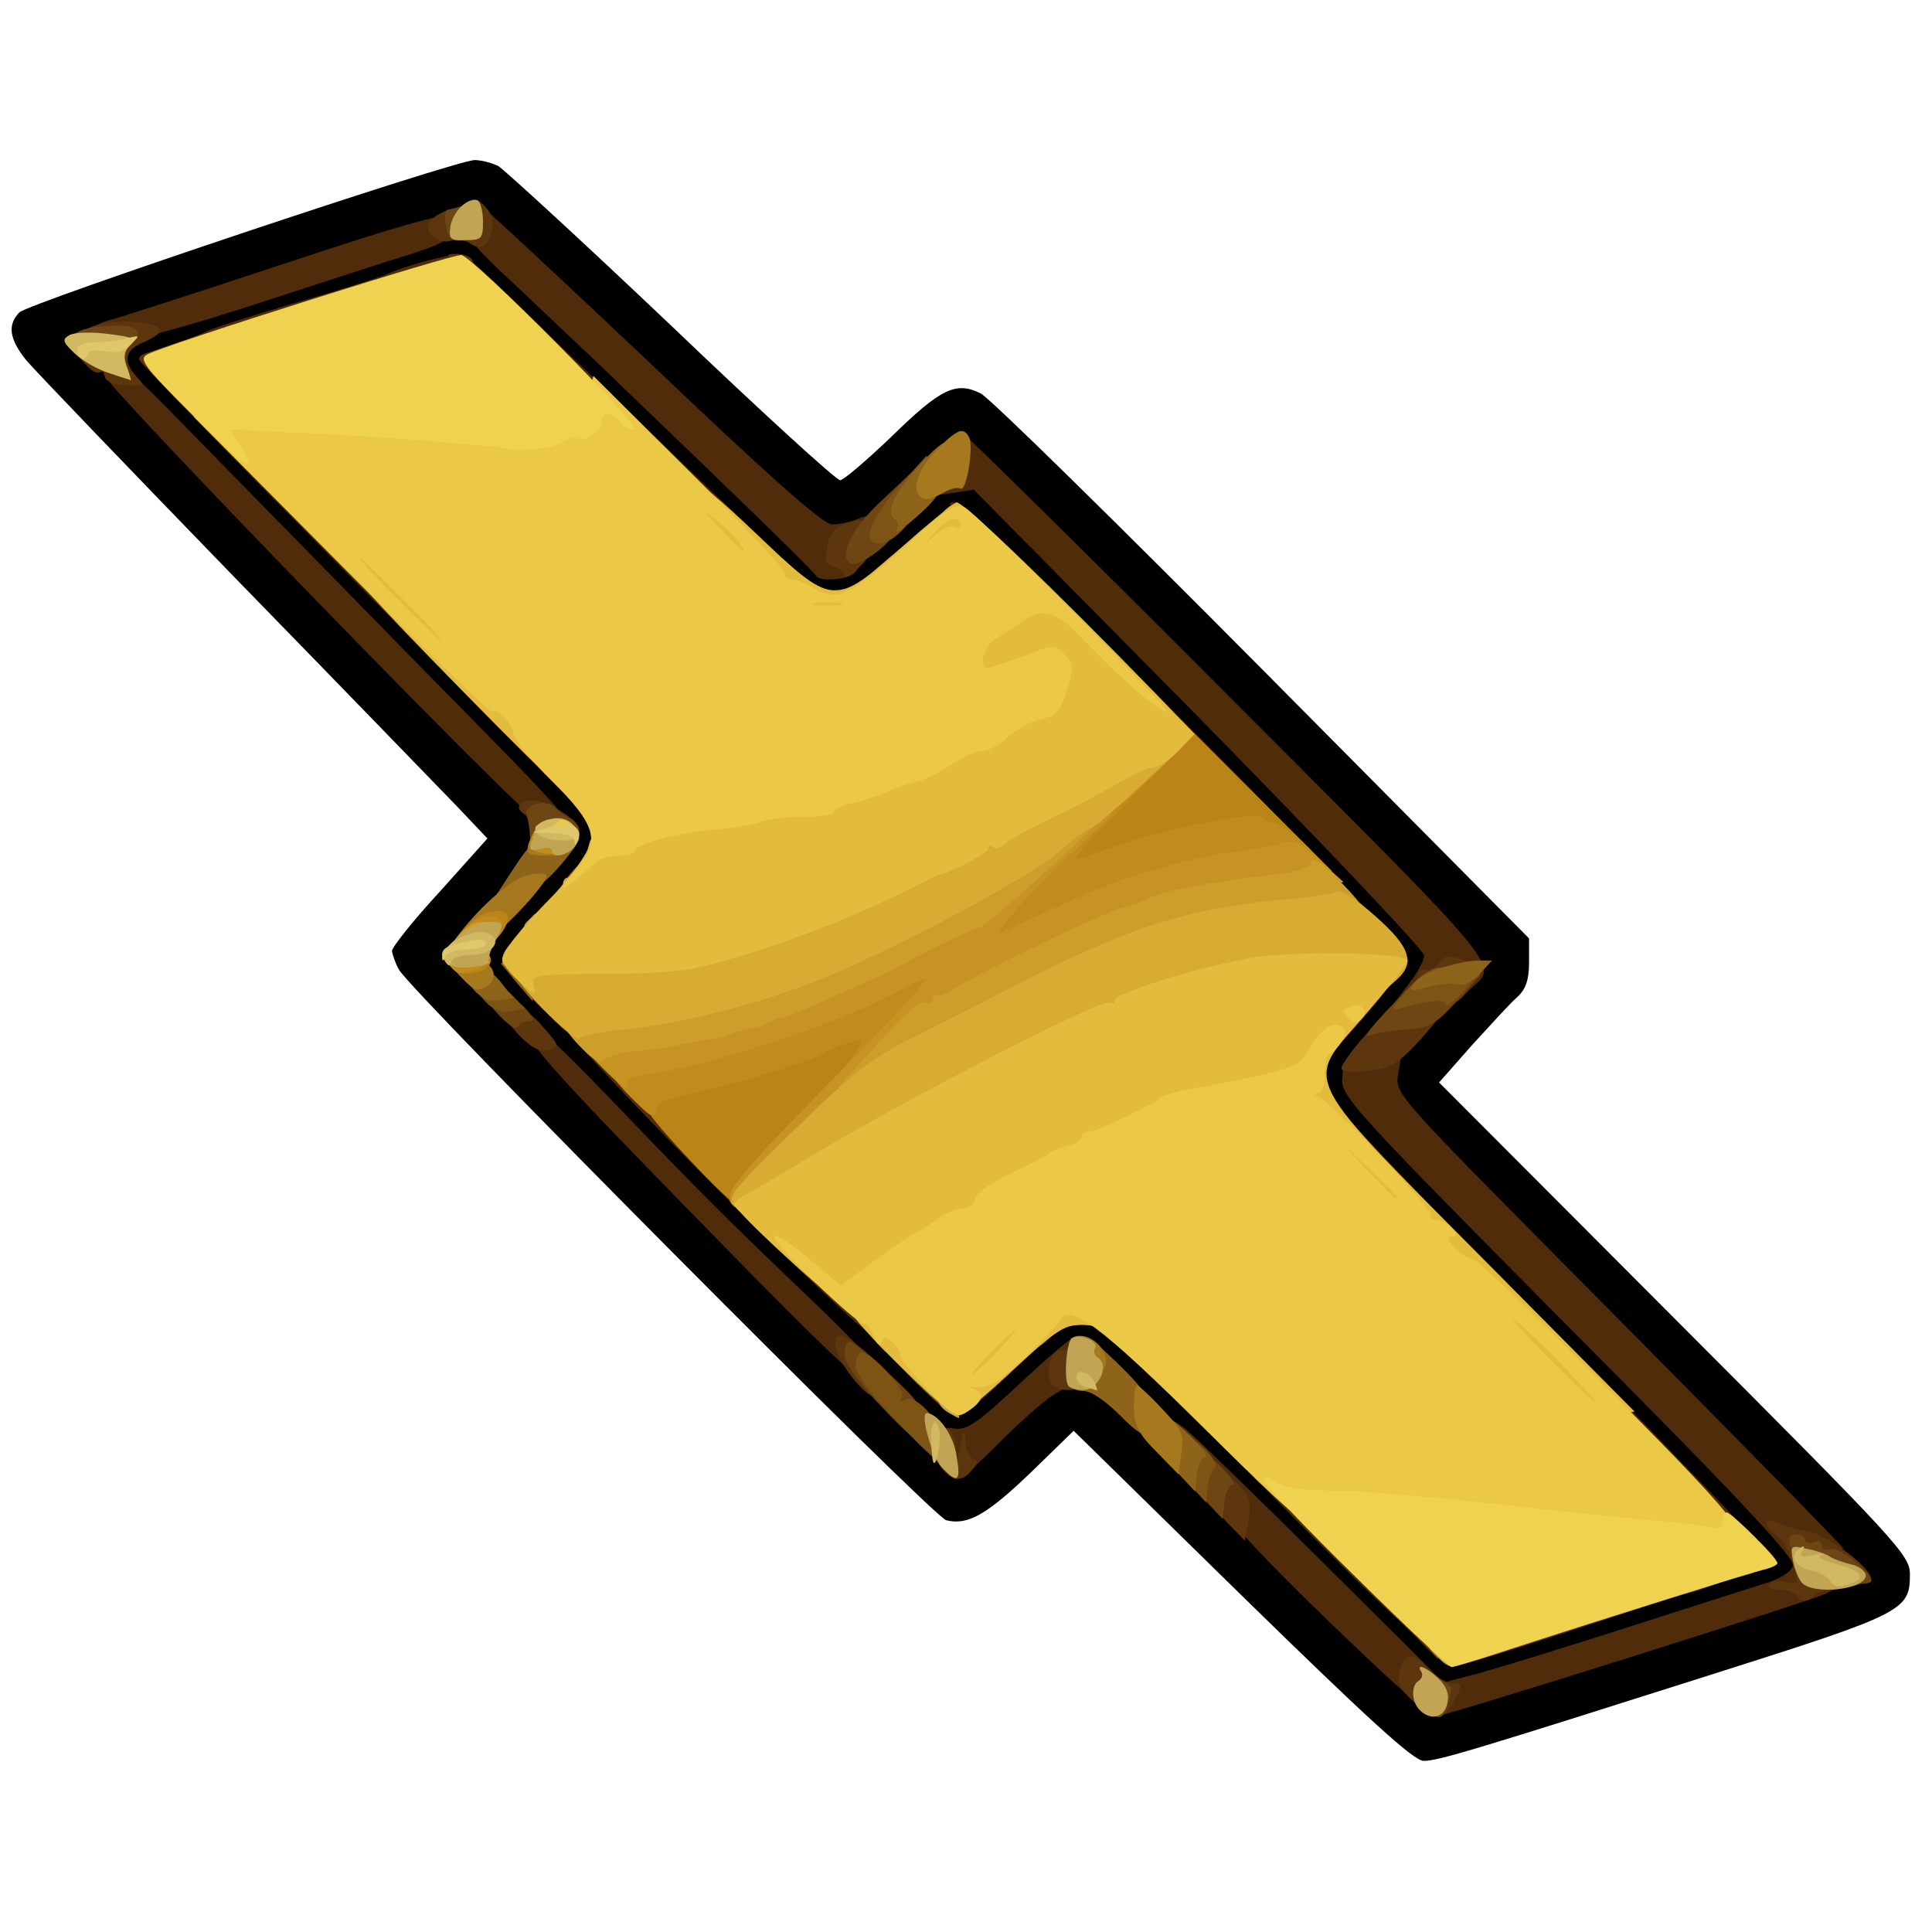 <?xml version="1.0" encoding="utf-8"?>
<!DOCTYPE svg PUBLIC "-//W3C//DTD SVG 1.0//EN" "http://www.w3.org/TR/2001/REC-SVG-20010904/DTD/svg10.dtd">
<svg version="1.0" xmlns="http://www.w3.org/2000/svg" width="50px" height="50px" viewBox="0 0 350 350" preserveAspectRatio="xMidYMid meet">
 <g fill="#000000">
  <path d="M225 289.1 l-30.5 -29.9 -7.6 7.4 c-8.1 7.8 -11.6 9.8 -15.5 8.8 -2.4 -0.6 -96.7 -95.5 -99.1 -99.7 -0.7 -1.2 -1.2 -2.8 -1.3 -3.4 0 -0.7 3.9 -5.6 8.7 -10.8 l8.6 -9.6 -5.4 -5.7 c-3 -3.1 -21.2 -21.9 -40.5 -41.7 -19.2 -19.8 -36.2 -37.5 -37.7 -39.3 -3 -3.8 -3.4 -6.3 -1.2 -8.6 1.7 -1.7 79.1 -27.6 82.5 -27.6 1.2 0 3.1 0.5 4.3 1.1 1.1 0.7 15.3 13.7 31.4 29 16.1 15.4 29.8 27.9 30.5 27.9 0.6 0 4.8 -3.6 9.3 -7.9 8.9 -8.7 11.7 -10.1 16.2 -7.8 1.6 0.8 24.6 23.4 51.1 50.1 l48.2 48.6 0 4.4 c0 3.1 -0.6 4.8 -2.1 6.2 -1.2 1 -4.8 5 -8.2 8.7 l-6 6.8 42.6 42.7 c40.5 40.6 42.7 42.9 42.7 46.4 0 6.5 -1.1 7.1 -34.5 17.7 -44.4 14.1 -50.9 16.1 -53.6 16.1 -1.8 0 -10.3 -7.8 -32.9 -29.9z m65.5 0.4 c13.2 -4.2 24.1 -7.7 24.2 -7.8 0.2 -0.3 -19.6 -20.6 -50.4 -51.9 -13.9 -14.2 -25.8 -26.9 -26.3 -28.4 -0.6 -1.4 -1 -4.7 -1 -7.3 0 -4.4 0.5 -5.3 6.6 -12.4 3.6 -4.1 6.6 -7.9 6.6 -8.2 0 -0.4 -17.2 -18 -38.2 -39.1 -33.4 -33.7 -38.4 -38.3 -39.9 -37.2 -0.9 0.7 -4.6 3.9 -8.2 7 -6.5 5.8 -6.6 5.8 -12.9 5.8 l-6.3 0 -7.6 -7.3 c-4.2 -4 -14.1 -13.6 -22.1 -21.2 -8 -7.6 -18.5 -17.8 -23.5 -22.7 -8.6 -8.5 -9.1 -8.8 -12.5 -8.2 -1.9 0.4 -4 1 -4.5 1.5 -0.6 0.4 -8 2.8 -16.5 5.3 -8.5 2.6 -16.4 5 -17.5 5.5 -1.1 0.4 -3.5 1.5 -5.3 2.2 l-3.2 1.4 20.2 20.5 c11.2 11.3 28.7 29.2 39.1 39.6 l18.7 19.1 0 5.6 c0 5.2 -0.3 6 -4.9 11.4 -2.6 3.2 -5.8 6.7 -7 7.7 -1.1 1.1 -2.1 2.3 -2.1 2.8 0 1.2 33.8 36.7 45.4 47.6 4.4 4.3 13.4 12.9 19.9 19.2 6.5 6.3 12 11.5 12.2 11.5 0.1 0 3.8 -3.3 8.1 -7.2 l7.8 -7.3 6.6 0 6.5 0 30.5 30.6 c19.1 19.1 31.1 30.3 32 30.1 0.8 -0.3 12.3 -3.9 25.5 -8.2z m41.5 -4.8 c0 -0.2 -0.9 -1.2 -2 -2.2 -1.9 -1.8 -2 -1.7 -2 0.3 0 1.5 0.6 2.2 2 2.2 1.1 0 2 -0.2 2 -0.3z m-82.2 -91.9 c-0.3 -2.1 -0.4 -2 -1.7 0.5 -1.2 2.3 -1.2 2.9 0 4.3 1.3 1.6 1.4 1.6 1.7 -0.4 0.2 -1.2 0.2 -3.2 0 -4.4z m13 -16.1 c2.2 -2.3 2.2 -2.4 0.3 -4.1 -1.8 -1.7 -1.9 -1.6 -2.3 2.3 -0.2 2.3 -0.3 4.1 -0.3 4.1 0.1 0 1.1 -1 2.3 -2.3z m-109.8 -77.2 c1.1 -1.3 0.8 -1.5 -1.5 -1.5 -2.3 0 -2.6 0.2 -1.5 1.5 0.7 0.8 1.4 1.5 1.5 1.5 0.1 0 0.8 -0.7 1.5 -1.5z m22 -15 c-1 -1.2 -1.6 -1.3 -2.6 -0.4 -2 1.6 -1.8 1.9 1.2 1.9 2.2 0 2.5 -0.2 1.4 -1.5z"/>
 </g>
 <g fill="#512c0a">
  <path d="M240.7 293.7 c-9.8 -9.4 -17.8 -17.9 -17.8 -18.7 0.1 -0.8 -2.4 -4.1 -5.4 -7.2 -3.8 -3.9 -5.5 -6.6 -5.5 -8.3 0 -2.5 0.1 -2.5 2.2 -1.1 1.3 0.9 12.4 11.7 24.8 24 l22.5 22.4 6.5 -1.7 c3.6 -1 16 -4.8 27.5 -8.5 11.6 -3.7 22.8 -7.3 25 -8 2.4 -0.8 4.1 -2 4.3 -3 0.3 -1.3 -9 -11.3 -30 -32.5 -52.1 -52.5 -52 -52.4 -51.6 -56.3 0.3 -3.2 0.4 -3.3 5.5 -3.6 l5.2 -0.3 -0.6 3.6 c-0.6 3.6 -0.6 3.6 31.3 35.8 17.6 17.7 35.9 36.3 40.7 41.2 l8.7 9 -3.5 0.3 c-3.1 0.3 -3.3 0.5 -2.2 2.3 0.6 1 2 1.9 2.9 1.9 2.5 0 2.2 2.5 -0.4 3.7 -3.6 1.6 -69.3 22.3 -70.9 22.3 -0.8 0 -9.4 -7.8 -19.2 -17.3z"/>
  <path d="M238.7 279.3 c-12.5 -12.5 -22.3 -22.9 -21.8 -23.1 0.6 -0.2 4.3 2.8 8.3 6.7 4 3.9 8 7.1 8.9 7.1 2 0 3.9 2 3.9 4 0 2.4 11.2 13 13.8 13 1.2 0 2.2 0.6 2.2 1.4 0 0.7 0.9 1.6 2.1 1.9 1.1 0.3 2.3 1.5 2.6 2.6 0.3 1.2 1.1 2.1 1.9 2.1 0.7 0 1.7 0.7 2.2 1.5 0.7 1.3 1.4 1.3 4.1 0.4 1.8 -0.6 4.8 -0.9 6.7 -0.6 2.9 0.5 3.4 0.3 3.4 -1.3 0 -2.1 4.4 -3.4 9 -2.8 4.2 0.5 13 -2.4 13 -4.3 0 -1.7 4.2 -2.9 10.3 -2.9 1.7 0 2.7 -0.5 2.7 -1.5 0 -1 1.1 -1.5 3.5 -1.5 4.6 0 4.7 2.6 0.3 3.5 -1.8 0.4 -4.4 1.2 -5.8 1.8 -1.4 0.5 -3.2 1.2 -4.1 1.3 -0.9 0.2 -10.6 3.3 -21.5 6.9 -10.9 3.6 -20.6 6.5 -21.4 6.5 -0.8 0 -11.8 -10.2 -24.3 -22.7z"/>
  <path d="M293.5 256 c-12.6 -12.6 -23.8 -23 -24.9 -23.2 -1.2 -0.2 -2.2 -1.2 -2.5 -2.3 -0.6 -3.4 -8.2 -11.5 -10.8 -11.5 -1.7 0 -2.3 -0.6 -2.3 -2.2 0 -1.3 -2.6 -4.8 -6.5 -8.9 -4.4 -4.5 -6.5 -7.5 -6.4 -9.1 l0 -2.3 0.9 2.2 c0.5 1.3 12.5 14.1 26.7 28.4 14.2 14.4 26.3 26.7 26.8 27.3 0.6 0.7 6.2 6.4 12.4 12.9 6.3 6.4 11.1 11.7 10.5 11.7 -0.5 0 -11.2 -10.3 -23.9 -23z"/>
  <path d="M170.8 266.3 c-1 -1.1 -1.4 -2.9 -1.1 -4.9 0.4 -2.6 0.8 -3 3.2 -2.6 2.3 0.3 4.2 -1 11.9 -8.2 5 -4.7 9.6 -8.6 10.2 -8.6 0.5 0 1 1.1 1 2.5 0 1.5 -0.6 2.5 -1.4 2.5 -0.9 0 -1.2 0.7 -0.9 1.9 0.4 1.4 -0.3 2.4 -2.4 3.5 -1.5 0.8 -5.9 4.6 -9.8 8.5 -3.8 3.9 -7.5 7.1 -8.1 7.1 -0.6 0 -1.8 -0.8 -2.6 -1.7z"/>
  <path d="M173 256.2 c0 -0.6 1.6 -2.2 3.5 -3.6 2.3 -1.8 3.5 -3.5 3.5 -5.2 0 -1.6 0.6 -2.4 1.8 -2.4 2.7 0 7.2 -2.3 7.2 -3.7 0 -0.7 0.8 -1.3 1.7 -1.3 1 0 -1.5 3 -6.3 7.5 -8.2 7.8 -11.4 10.2 -11.4 8.7z"/>
  <path d="M136.3 231 c-36.4 -37.1 -41.6 -42.8 -40.2 -44.3 1.1 -1.1 3.6 1.1 14.3 12.2 16.4 17.1 21.1 21.8 36.4 36.4 6.7 6.4 11.8 11.7 11.3 11.7 -0.5 0 -1.1 1 -1.3 2.3 -0.2 1.8 -3.6 -1.2 -20.5 -18.3z"/>
  <path d="M152 236.8 c-20.4 -19 -52.2 -51.8 -50.1 -51.8 0.6 0 2.9 2 5.2 4.5 2.5 2.7 5 4.5 6.3 4.5 2.6 0 10.6 7.8 10.6 10.4 0 2.7 3.8 7 6.8 7.6 2 0.4 2.8 1.2 3.2 3.5 0.4 2.4 1.1 3.1 3.3 3.3 1.8 0.2 2.7 0.9 2.7 2.1 0 1 4.3 6 9.6 11 10.6 10.3 12.6 14.4 2.4 4.9z"/>
  <path d="M252 182.6 c0 -0.2 1.4 -2 3 -4.1 1.7 -2.1 3 -4.5 3 -5.4 0 -0.9 -18.4 -20.3 -40.8 -43.1 l-40.8 -41.3 -3.7 0.6 c-3.4 0.5 -3.7 0.4 -3.7 -1.9 0 -1.4 0.6 -2.4 1.5 -2.4 0.8 0 1.7 -1.4 2.1 -3.5 0.3 -1.9 0.9 -3.5 1.3 -3.5 0.3 0 22.2 21.5 48.5 47.9 51.5 51.6 49.1 48.6 43.7 53.5 -1.8 1.7 -2.1 1.7 -2.1 0.3 0 -2 -2.9 -1.1 -4.8 1.5 -1.1 1.5 -7.2 2.7 -7.2 1.4z"/>
  <path d="M251 177.8 c0 -0.9 0.7 -2.1 1.5 -2.8 1.4 -1.2 1.3 -1.6 -1.1 -4.2 -1.5 -1.5 -3.6 -2.8 -4.6 -2.8 -2.3 0 -6.8 -4.3 -6.8 -6.5 0 -2.3 -17.1 -20.5 -19.3 -20.5 -2.4 0 -4.7 -2.3 -4.7 -4.7 0 -2.8 -37 -39.3 -39.8 -39.3 -1.5 0 -2.2 -0.6 -2.2 -1.8 0 -1 -0.5 -2.3 -1.2 -3 -1.5 -1.5 -0.3 -1.6 2.2 -0.2 1 0.5 19.3 18.5 40.7 40 24.8 25 38.9 39.8 39.1 41.3 0.2 1.4 -0.6 3.1 -1.8 4.2 -1.7 1.5 -2 1.5 -2 0.3z"/>
  <path d="M98 148.9 c0 -0.5 -0.4 -0.8 -0.9 -0.5 -1.1 0.7 -78.7 -79.2 -78.3 -80.6 0.1 -0.5 -0.2 -0.7 -0.7 -0.4 -0.5 0.3 -1.4 -0.1 -2.1 -0.9 -1.1 -1.3 -0.7 -1.5 2.2 -1.5 3 0 4.7 1.3 15.4 12.3 6.5 6.7 25.3 25.8 41.6 42.5 29.1 29.5 29.7 30.2 26.3 30.2 -1.9 0 -3.5 -0.5 -3.5 -1.1z"/>
  <path d="M86.9 128.3 c-9.6 -9.8 -27.3 -27.8 -39.4 -40 -12.1 -12.3 -22.1 -22.7 -22.3 -23.1 -0.1 -0.4 2.4 -1.6 5.5 -2.7 3.2 -1 6.3 -2.2 6.8 -2.5 0.6 -0.4 7.5 -2.6 15.5 -5 8 -2.3 15.9 -4.8 17.5 -5.5 4.2 -1.8 12.1 -3.8 13.5 -3.3 0.6 0.2 5.4 4.6 10.8 9.9 5.3 5.2 16 15.5 23.7 22.9 7.7 7.4 17.5 16.7 21.7 20.8 7.3 7.1 7.9 7.4 11.8 7 2.2 -0.2 4 0 4 0.4 0 0.5 -2.5 0.8 -5.5 0.8 -3 0 -5.5 -0.4 -5.5 -1 0 -0.5 -1.1 -1 -2.5 -1 -1.8 0 -2.5 -0.5 -2.5 -1.9 0 -2.8 -31.8 -33.1 -34.7 -33.1 -1.7 0 -2.3 -0.6 -2.3 -2.3 0 -2.9 -8 -10.7 -10.9 -10.7 -1.4 0 -2.1 -0.6 -2.1 -1.8 0 -3.3 -4.7 -6.7 -8.8 -6.3 -2 0.1 -3.8 0.7 -4 1.2 -0.2 0.5 -2.5 0.9 -5.2 0.9 -5.8 0 -10 1.4 -10 3.4 0 1.5 -2.9 2.6 -7.2 2.6 -1.6 0 -2.8 0.4 -2.8 0.8 0 1 -9.8 4.2 -12.8 4.2 -1.2 0 -2.2 0.5 -2.2 1 0 0.6 -1.4 1 -3.1 1 -2.6 0 -3 0.3 -2.7 2.3 0.2 1.6 1.1 2.3 3.1 2.5 2 0.3 2.7 0.9 2.7 2.6 0 2.6 5.8 8.6 8.3 8.6 1.1 0 1.7 0.8 1.7 2.3 0 2.7 38.3 41.3 41.5 41.9 1.1 0.2 2.4 1.3 3 2.6 0.5 1.2 1.5 2.2 2.2 2.2 0.7 0 1.3 1.1 1.3 2.5 0 2 0.5 2.5 2.5 2.5 1.9 0 2.5 0.5 2.5 2.3 0.1 2.5 2.2 5.7 3.9 5.7 0.6 0 1.1 0.7 1.1 1.5 0 0.8 -0.2 1.5 -0.4 1.5 -0.2 0 -8.2 -8 -17.7 -17.7z"/>
  <path d="M147.8 104.3 c-0.3 -0.7 -9.6 -9.8 -39.8 -38.8 -6.4 -6 -14.3 -13.6 -17.8 -16.8 -5.7 -5.4 -7.7 -8.7 -5.2 -8.7 0.6 0 1 -0.7 1 -1.5 0 -0.8 0.3 -1.5 0.8 -1.5 0.4 0.1 14.4 13.1 31.2 29 21.1 20.1 31.1 29 32.7 29 1.2 0 3.3 -0.4 4.7 -1 2.4 -0.9 2.6 -0.7 2.6 1.5 0 1.8 -0.5 2.5 -1.9 2.5 -1.1 0 -2.3 0.5 -2.6 1 -0.3 0.6 0.1 1 0.9 1 1.9 0 2.1 2.1 0.4 3.8 -1.3 1.3 -6.4 1.6 -7 0.5z"/>
  <path d="M16 60.5 c0 -0.8 1.6 -1.9 3.8 -2.5 2 -0.5 16.5 -5.2 32.2 -10.4 20.2 -6.7 28.7 -9.1 29.2 -8.3 2 3.1 0.7 4.3 -6.4 6.6 -4 1.2 -16.8 5.4 -28.5 9.2 -21.6 7 -30.3 8.6 -30.3 5.4z"/>
 </g>
 <g fill="#5d360e">
  <path d="M256 308.2 c-2.5 -2.4 -3 -3.4 -2.4 -5.5 0.8 -3.4 2.4 -3.4 5.4 -0.2 1.3 1.4 3.2 2.5 4.2 2.5 1.7 0 1.8 0.2 0.3 3 -1.9 3.7 -3.5 3.8 -7.5 0.2z"/>
  <path d="M257.5 297.6 l-2.9 -3.1 2.8 -0.3 c3.5 -0.4 3.8 -0.1 3.4 3.5 l-0.3 2.9 -3 -3z"/>
  <path d="M325.5 289 c-0.3 -0.5 -1.7 -1 -3.1 -1 -1.4 0 -2.2 -0.4 -1.9 -1 0.3 -0.6 1.7 -0.7 3 -0.4 2.3 0.6 2.4 0.5 1.3 -3.2 -0.5 -2.1 -1.9 -4.5 -2.9 -5.2 -2.4 -1.7 -2.5 -3.6 -0.1 -2.4 0.9 0.5 3.5 1.3 5.7 1.6 3.6 0.7 11.5 6.6 11.5 8.7 0 0.5 -4.2 1.6 -9.2 2.3 -0.3 0.1 -1 0.4 -1.4 0.9 -1 1 -2.2 0.9 -2.9 -0.3z"/>
  <path d="M317.4 284.1 c0.4 -0.6 1.5 -1.1 2.4 -1.1 1.3 0 1.2 -0.3 -0.6 -1.6 -1.2 -0.8 -2.2 -2 -2.2 -2.7 0 -0.6 1.2 0.1 2.7 1.5 2.9 3 2.9 3.2 -0.6 4.3 -1.6 0.5 -2.1 0.4 -1.7 -0.4z"/>
  <path d="M222.3 275.8 c-2.3 -2.4 -3.3 -4.3 -3.3 -6.6 0 -4 1.7 -4.1 5.2 -0.4 2.2 2.3 2.5 3.3 2 6.5 l-0.7 3.8 -3.2 -3.3z"/>
  <path d="M227.5 268 c-1 -1.1 -1.3 -2 -0.8 -2 1.3 0 3.8 2.9 3.1 3.5 -0.3 0.3 -1.3 -0.4 -2.3 -1.5z"/>
  <path d="M170.1 265.2 c-2 -2.3 -2.2 -2.7 -0.7 -3 0.9 -0.2 1.6 -1 1.6 -1.8 0 -3 2 -1.2 2.1 1.9 l0.2 3.2 0.7 -3.5 c0.6 -3 0.8 -3.1 0.9 -0.8 0 1.4 0.7 2.8 1.4 3.1 0.9 0.3 0.9 0.7 -0.2 2 -1.9 2.3 -3.2 2.1 -6 -1.1z"/>
  <path d="M213 260.9 c0 -2.9 0.2 -3 1.7 -1.8 5.2 4.1 5.4 4.9 1.3 4.9 -2.7 0 -3 -0.3 -3 -3.1z"/>
  <path d="M218 258.5 c-1 -1.2 -1 -1.5 0.4 -1.5 0.9 0 1.6 0.7 1.6 1.5 0 0.8 -0.2 1.5 -0.4 1.5 -0.2 0 -0.9 -0.7 -1.6 -1.5z"/>
  <path d="M154.2 249.3 c-2.9 -3.8 -3.8 -7.3 -1.8 -7.3 1.6 0 9.3 6.9 7.9 7 -0.7 0 -1.3 0.9 -1.3 2 0 3 -1.5 2.4 -4.8 -1.7z"/>
  <path d="M190.3 250.4 c-0.9 -2.5 0.2 -5.9 1.9 -5.8 1 0.1 1.6 -0.3 1.5 -0.8 -0.1 -0.6 0.4 -1.3 1.1 -1.5 0.8 -0.3 1.2 0.9 1.2 4.5 0 4.7 -0.2 5 -2.6 5 -1.4 0 -2.8 -0.6 -3.1 -1.4z"/>
  <path d="M159 243.5 c-1 -1.2 -1 -1.5 0.4 -1.5 0.9 0 1.6 0.7 1.6 1.5 0 0.8 -0.2 1.5 -0.4 1.5 -0.2 0 -0.9 -0.7 -1.6 -1.5z"/>
  <path d="M187.2 242.8 c0.3 -0.7 1.3 -1.5 2.4 -1.7 1.6 -0.3 1.7 -0.1 0.5 1.3 -1.6 1.9 -3.4 2.1 -2.9 0.4z"/>
  <path d="M243 193.5 c0 -0.5 1.8 -3.1 4.1 -5.7 3.8 -4.5 4.3 -4.8 9 -4.8 2.7 0 4.9 0.3 4.9 0.6 0 0.4 -1.9 2.8 -4.2 5.3 -3.7 3.9 -5 4.7 -9 5.1 -3 0.4 -4.8 0.2 -4.8 -0.5z"/>
  <path d="M240 191 c0.1 -2 3 -5.4 5.5 -6.4 1.6 -0.6 1.4 0 -1 2.6 -1.6 1.8 -3.3 3.7 -3.7 4.3 -0.5 0.5 -0.8 0.3 -0.8 -0.5z"/>
  <path d="M94.1 187.6 c-1.7 -1.8 -3.1 -3.7 -3.1 -4.4 0 -2.4 3.9 -1.1 6.9 2.3 3.7 4.2 3.6 4.1 1.2 4.8 -1.3 0.3 -3 -0.6 -5 -2.7z"/>
  <path d="M100.5 185 c-2.2 -2.3 -2.5 -3 -1.2 -3 1.6 0 5.4 4.6 4.5 5.5 -0.2 0.3 -1.7 -0.9 -3.3 -2.5z"/>
  <path d="M263 180.1 c0 -1.7 -0.5 -1.9 -3.4 -1.4 -3.2 0.5 -3.4 0.3 -2.9 -1.6 0.3 -1.1 1 -1.8 1.6 -1.4 0.5 0.3 1.6 -0.2 2.3 -1.1 1.1 -1.6 1.7 -1.6 4.8 -0.6 l3.6 1.2 -2 2.9 c-2.8 3.8 -4 4.4 -4 2z"/>
  <path d="M96 150.2 c0 -1.1 -0.4 -2.4 -1 -2.7 -1.9 -1.2 -1 -2.5 1.8 -2.5 2.8 0.1 9.1 4.4 8 5.5 -0.4 0.4 -2.5 0.9 -4.7 1.2 -3.7 0.5 -4.1 0.3 -4.1 -1.5z"/>
  <path d="M152 107.3 c1.4 -0.3 3.3 -1.2 4.4 -2.1 1.7 -1.6 1.8 -1.6 1.5 0.3 -0.3 1.6 -1.3 2 -4.4 2.2 -2.3 0 -2.9 -0.1 -1.5 -0.4z"/>
  <path d="M153 104.3 c0 -0.6 -0.9 -1.3 -1.9 -1.6 -1.6 -0.4 -1.8 -1 -1.2 -3.8 0.5 -2.5 1.3 -3.4 3.6 -4.1 3.4 -0.9 3.1 -1.1 3.8 2.8 0.5 2.5 0.1 3.6 -1.9 5.4 -1.3 1.3 -2.4 1.9 -2.4 1.3z"/>
  <path d="M19 68.2 c0 -0.7 -0.4 -1.1 -0.9 -0.8 -0.4 0.3 -1.6 -0.3 -2.6 -1.4 -1.8 -1.9 -1.7 -2 0.8 -2 1.5 0 2.7 -0.4 2.7 -1 0 -0.5 -0.9 -1 -2 -1 -2.1 0 -2.7 -1.5 -1 -2.5 3 -1.9 13 -1.5 13 0.4 0 0.5 -1.3 1.4 -3 2.1 -3.4 1.4 -3.8 3.4 -1.3 6.2 1.6 1.7 1.5 1.8 -2 1.6 -2.2 -0.2 -3.7 -0.8 -3.7 -1.6z"/>
  <path d="M26.7 66.7 c-2.2 -2.2 -2.2 -2.1 2.1 -3.5 3.1 -1 4.7 0 1.8 1.1 -0.8 0.3 -1.6 1.4 -1.8 2.4 -0.3 1.8 -0.4 1.8 -2.1 0z"/>
  <path d="M82 47 c-1.2 -0.8 -1.1 -1 0.7 -1 1.2 0 2.5 0.5 2.8 1 0.8 1.3 -1.5 1.3 -3.5 0z"/>
  <path d="M85 44 c-0.8 -0.5 -2.3 -0.7 -3.3 -0.4 -2.2 0.7 -4.8 -1.3 -4.1 -3.1 0.3 -0.7 1.8 -1.8 3.4 -2.4 2.6 -0.8 2.9 -0.7 3.3 1.2 0.3 1.8 0.5 1.7 0.6 -0.5 0.1 -3.2 1.2 -3.5 3.3 -1 0.9 1 1.3 2.6 0.9 4.1 -0.8 2.8 -2 3.5 -4.1 2.1z"/>
 </g>
 <g fill="#6d4614">
  <path d="M259 306.9 c0 -3.8 0.1 -4 1.8 -2.8 0.9 0.7 1.8 1.4 2 1.5 0.2 0.1 0 1.3 -0.4 2.8 -1 4.3 -3.4 3.2 -3.4 -1.5z"/>
  <path d="M334.5 286.5 c-7.9 -2.3 -9.5 -2.9 -9.5 -3.4 0 -0.3 -0.3 -1.6 -0.6 -2.8 -0.5 -1.7 -0.2 -2.3 1 -2.3 0.9 0 1.6 0.4 1.6 1 0 0.5 0.7 0.7 1.5 0.4 0.8 -0.4 1.5 -0.1 1.5 0.6 0 0.7 0.7 1 1.6 0.6 1.4 -0.5 7.4 4.2 7.4 5.8 0 0.6 -2.7 0.7 -4.5 0.1z"/>
  <path d="M218.8 272.3 c-1.9 -1.9 -2.8 -4 -2.8 -6.1 0 -4.1 1.7 -4.1 5.5 -0.2 1.6 1.7 2.4 3 1.8 3 -0.7 0 -1.3 1.4 -1.5 3.1 l-0.3 3.1 -2.7 -2.9z"/>
  <path d="M224.5 265 c-1 -1.1 -1.3 -2 -0.8 -2 1.3 0 3.8 2.9 3.1 3.5 -0.3 0.3 -1.3 -0.4 -2.3 -1.5z"/>
  <path d="M158.7 253.8 c-3.5 -3.8 -5.7 -7.1 -5.7 -8.5 0 -1.3 0.4 -2.3 0.9 -2.3 0.4 0 3.6 2.6 7.1 5.8 5.5 5.1 6.1 6 5.5 8.5 -0.4 1.5 -1 2.7 -1.4 2.7 -0.4 0 -3.2 -2.8 -6.4 -6.2z"/>
  <path d="M165.1 249.6 c-1.4 -1.5 -1.9 -2.6 -1.2 -2.6 1.7 0 4.3 2.8 3.9 4.1 -0.2 0.5 -1.4 -0.1 -2.7 -1.5z"/>
  <path d="M250 184.4 c4.9 -5.3 6.2 -6.3 8.6 -6.4 1.1 0 2.5 -0.5 3.1 -1.1 0.6 -0.6 2.3 -0.9 3.8 -0.7 l2.8 0.3 -4.4 4.9 c-3.9 4.2 -4.9 4.8 -8.9 5.1 -2.5 0.1 -5.4 0.6 -6.5 1 -1.4 0.6 -1 -0.3 1.5 -3.1z"/>
  <path d="M90.7 184.2 c-1.5 -1.5 -2.7 -3.1 -2.7 -3.5 0 -1.7 4.9 -0.5 7 1.8 1.8 2 2 2.5 0.8 2.5 -0.9 0 -1.8 0.5 -2 1 -0.2 0.6 -1.6 -0.2 -3.1 -1.8z"/>
  <path d="M244 185.6 c0 -0.8 1.4 -2.6 3 -3.9 1.7 -1.4 3 -3 3 -3.6 0 -0.6 0.7 -1.1 1.6 -1.1 1.1 0 0.3 1.5 -2.6 5 -4.5 5.4 -5 5.7 -5 3.6z"/>
  <path d="M97.5 182 c-1.7 -1.8 -1.7 -2 -0.1 -2 0.9 0 1.9 0.7 2.3 1.5 0.9 2.5 -0.2 2.7 -2.2 0.5z"/>
  <path d="M96 151.6 c0 -1.3 -0.3 -3.1 -0.6 -3.9 -0.7 -1.9 3.7 -3.1 5.1 -1.4 0.6 0.7 1.8 1.6 2.8 2 0.9 0.3 1.7 1.6 1.7 2.8 0 1.7 -0.5 2 -2.5 1.7 -1.4 -0.3 -2.5 -0.1 -2.5 0.3 0 0.5 -0.9 0.9 -2 0.9 -1.4 0 -2 -0.7 -2 -2.4z"/>
  <path d="M107 150.8 c0 -1.2 -1.4 -3.7 -3.2 -5.5 -1.8 -1.8 -2.6 -3.3 -2 -3.3 0.7 0 1.5 0.6 1.8 1.4 0.3 0.8 1.4 1.6 2.5 1.9 1.4 0.4 1.9 1.4 1.9 4.1 0 2 -0.2 3.6 -0.5 3.6 -0.3 0 -0.5 -1 -0.5 -2.2z"/>
  <path d="M158.4 103.4 c1.5 -1.4 3.1 -2.3 3.4 -2 0.9 0.9 -3 4.6 -4.7 4.6 -1.1 -0.1 -0.8 -0.8 1.3 -2.6z"/>
  <path d="M154.1 102.1 c-2.3 -1.4 0.2 -6.4 5.7 -11.5 l5.2 -4.9 0 3.5 c0 2 -0.7 4.1 -1.5 4.8 -0.8 0.7 -1.5 1.8 -1.6 2.4 -0.1 1.9 -6.4 6.5 -7.8 5.7z"/>
  <path d="M15.3 63.3 c-1.3 -0.2 -2.3 -1 -2.3 -1.8 0 -1.5 3.1 -2.5 8.3 -2.5 3.9 0 4.7 1.2 2.3 3.6 -1.4 1.4 -3.8 1.6 -8.3 0.7z"/>
  <path d="M80.8 40.8 c-0.3 -1.5 -0.1 -2.8 0.3 -2.8 0.4 0 1.4 -0.3 2.3 -0.6 1.3 -0.5 1.6 0.1 1.6 2.8 0 2.7 -0.4 3.4 -1.9 3.4 -1.4 0 -2.1 -0.9 -2.3 -2.8z"/>
 </g>
 <g fill="#7e5414">
  <path d="M216.3 269.8 c-2.3 -2.4 -3.2 -8.2 -1.4 -9.2 0.5 -0.3 2.1 0.6 3.5 2.1 1.5 1.4 2.2 2.9 1.7 3.2 -0.5 0.3 -1.1 1.9 -1.3 3.4 l-0.3 2.9 -2.2 -2.4z"/>
  <path d="M162.3 257.3 c-4.8 -5 -7.3 -8.4 -7.3 -10 0 -1.2 0.5 -2.3 1 -2.3 2 0 8.2 6.8 7.4 8.1 -0.4 0.8 -0.3 0.9 0.5 0.5 2 -1.3 7.1 4.5 7.1 8.1 0 1.8 -0.3 3.3 -0.7 3.2 -0.5 0 -4.1 -3.4 -8 -7.6z"/>
  <path d="M221 261.5 c-1.6 -1.7 -1.9 -2.5 -0.9 -2.5 1.4 0 4.4 3.8 3.6 4.6 -0.2 0.2 -1.4 -0.7 -2.7 -2.1z"/>
  <path d="M164.5 249 c-3.8 -3.8 -6.3 -7 -5.6 -7 0.7 0 3.1 1.8 5.2 4 2.5 2.6 4.8 4 6.4 4 2.1 0 2.5 0.5 2.5 3 0 1.7 -0.3 3 -0.8 3 -0.4 0 -3.9 -3.1 -7.7 -7z"/>
  <path d="M97 181.5 l-3.4 -3.5 3.7 0 c3.6 0 3.7 0.1 3.7 3.5 0 1.9 -0.1 3.5 -0.3 3.5 -0.2 0 -1.8 -1.6 -3.7 -3.5z"/>
  <path d="M88 181.5 c-2.6 -2.8 -2.5 -3.5 0.3 -3.5 1.3 0 3.4 1.1 4.6 2.4 l2.2 2.3 -2.5 0.5 c-1.7 0.4 -3.2 -0.2 -4.6 -1.7z"/>
  <path d="M254.5 179.7 c1.7 -1.9 3.9 -3.7 5 -4.1 2.6 -0.8 8.5 -0.8 8.5 0 0 0.4 -1.3 2.2 -3 4.1 -1.6 1.8 -3 2.9 -3 2.3 0 -1.1 -3.1 -0.8 -8.5 0.7 -1.6 0.5 -1.4 0 1 -3z"/>
  <path d="M249.2 179.8 c0.2 -0.6 1.5 -1.8 2.9 -2.7 l2.4 -1.5 -2.4 2.7 c-2.6 2.9 -3.5 3.4 -2.9 1.5z"/>
  <path d="M156 105.7 c0 -0.2 2.3 -2.3 5 -4.6 2.8 -2.3 5 -3.8 5 -3.2 0 0.5 -0.7 1.6 -1.5 2.5 -0.8 0.8 -1.5 2.4 -1.5 3.5 0 1.7 -0.6 2.1 -3.5 2.1 -1.9 0 -3.5 -0.2 -3.5 -0.3z"/>
  <path d="M158.4 98.3 c-2.1 -0.7 -0.2 -4.9 4.6 -10.4 l4.9 -5.4 0.1 3.3 c0 5.9 -6 13.8 -9.6 12.5z"/>
 </g>
 <g fill="#8d641a">
  <path d="M213.8 267.3 c-2 -2.1 -2.8 -3.9 -2.8 -6.6 0 -2 0.4 -3.7 0.8 -3.7 0.4 0 2.3 1.6 4.2 3.5 1.9 1.9 2.9 3.5 2.3 3.5 -0.7 0 -1.3 1.4 -1.5 3.1 l-0.3 3.1 -2.7 -2.9z"/>
  <path d="M219 259.5 c-1.3 -1.4 -1.9 -2.5 -1.3 -2.5 1.2 0 4.8 3.8 4.1 4.5 -0.2 0.3 -1.5 -0.6 -2.8 -2z"/>
  <path d="M203 256.5 c-2.7 -2.7 -5.3 -4.5 -6.7 -4.5 -1.6 0 -2.3 -0.6 -2.3 -2 0 -1.1 0.4 -2 1 -2 0.5 0 1.2 -1.1 1.6 -2.5 0.3 -1.4 0.9 -2.5 1.3 -2.5 0.4 0 3 2.4 5.9 5.3 3.5 3.5 5.2 6.1 5.2 7.7 0 5.1 -1.4 5.2 -6 0.5z"/>
  <path d="M205.5 246 c-1.6 -1.7 -2.4 -3 -1.9 -3 1.3 0 5.9 4.8 5.2 5.5 -0.2 0.3 -1.7 -0.9 -3.3 -2.5z"/>
  <path d="M85.9 179.4 c-1.1 -1.2 -1.8 -2.7 -1.4 -3.3 1.1 -1.9 3.9 -1.1 6.2 1.8 l2.3 2.9 -2.5 0.4 c-1.7 0.4 -3.1 -0.2 -4.6 -1.8z"/>
  <path d="M93.6 178 l-2.9 -3.5 2.7 -0.3 c3.5 -0.4 3.8 -0.1 3.4 3.9 l-0.3 3.3 -2.9 -3.4z"/>
  <path d="M256.2 178.1 c1.1 -1.8 8 -4.1 12 -4.1 l2.1 0 -2.2 2.4 c-1.3 1.4 -3 2.2 -4 1.9 -1 -0.3 -3.5 0 -5.4 0.5 -3.3 0.9 -3.5 0.9 -2.5 -0.7z"/>
  <path d="M252 177.4 c0 -0.5 0.7 -1.8 1.5 -2.8 1.2 -1.6 1.5 -1.7 1.5 -0.4 0 0.8 -0.7 2.1 -1.5 2.8 -0.8 0.7 -1.5 0.9 -1.5 0.4z"/>
  <path d="M93.2 157.1 c3.1 -4.7 3.6 -5 7.7 -5 4 -0.1 4.2 0 3 1.7 -4.5 5.9 -7.4 8.2 -10.6 8.2 l-3.3 0 3.2 -4.9z"/>
  <path d="M101.9 160.2 c0.5 -0.9 1.9 -2.6 3 -3.6 2.1 -1.9 2.1 -1.9 2.1 1.7 0 3.4 -0.2 3.7 -3 3.7 -2.6 0 -2.9 -0.3 -2.1 -1.8z"/>
  <path d="M166.4 96.5 c2.2 -1.9 4.2 -3.3 4.4 -3 0.9 0.9 -5.1 6.5 -6.7 6.5 -1 -0.1 -0.2 -1.4 2.3 -3.5z"/>
  <desc>cursor-land.com</desc><path d="M162.4 96.1 c0.5 -0.8 0.4 -1.6 -0.3 -2 -0.8 -0.5 -0.9 -1.5 -0.3 -3.2 1.3 -3.2 8.8 -11.6 9.7 -10.7 0.4 0.4 0.4 2.6 0 5 -0.6 3.4 -1.7 5.1 -5.3 8.3 -2.5 2.2 -4.2 3.4 -3.8 2.6z"/>
 </g>
 <g fill="#a6791e">
  <path d="M209.5 263 c-3.3 -3.3 -4 -4.8 -4.1 -8 0 -2.2 0.2 -4 0.6 -4 0.3 0 2.4 1.9 4.6 4.3 3.6 3.8 3.9 4.6 3.4 8 l-0.5 3.8 -4 -4.1z"/>
  <path d="M212.5 253 c-2.7 -2.8 -4.5 -5 -3.9 -5 1.3 0 9.9 8.8 9.3 9.5 -0.3 0.2 -2.7 -1.8 -5.4 -4.5z"/>
  <path d="M194.6 246.8 c-0.9 -3.7 -0.7 -4.8 1.1 -4.8 2.5 0 5.1 2.9 4.6 5.1 -0.8 2.8 -4.9 2.5 -5.7 -0.3z"/>
  <path d="M201.6 242.1 c-1 -1.1 -3.2 -2.2 -5 -2.4 l-3.1 -0.4 3.3 -0.1 c3.1 -0.2 8.3 3 7 4.3 -0.2 0.3 -1.3 -0.4 -2.2 -1.4z"/>
  <path d="M83.6 177.1 c-3.5 -3.6 -3.3 -4.3 1 -3.9 4.4 0.4 6.4 3.7 3.4 5.6 -1.4 0.9 -2.2 0.6 -4.4 -1.7z"/>
  <path d="M83.1 169.3 c4.4 -5.7 9.8 -10.2 12.7 -10.8 1.7 -0.4 3.2 -0.3 3.2 0.2 0 1.6 -9.2 11.3 -10.1 10.7 -0.5 -0.3 -0.9 0 -0.9 0.5 0 0.6 -1.4 1.1 -3.1 1.1 -2.9 0 -3 -0.2 -1.8 -1.7z"/>
  <path d="M97 165.5 c4.6 -4.7 5 -5 5 -3.7 -0.1 1.4 -6.6 8.2 -8 8.2 -0.8 0 0.6 -2 3 -4.5z"/>
  <path d="M95.7 153 c0.4 -1.5 1.4 -2 3.9 -2 2.7 0 3.4 0.4 3.4 2 0 1.7 -0.7 2 -3.9 2 -3.4 0 -3.8 -0.3 -3.4 -2z"/>
  <path d="M171.3 92.3 c0.9 -0.9 2 -1.3 2.4 -0.9 0.4 0.4 0.1 1.1 -0.7 1.6 -2.5 1.6 -3.5 1.1 -1.7 -0.7z"/>
  <path d="M167.3 90.3 c-2.4 -0.9 -1.3 -5 2.2 -8.6 3.8 -3.9 5 -4.4 6 -2.6 1 1.5 -0.4 10.1 -1.5 9.4 -0.5 -0.3 -2 0.1 -3.2 0.8 -1.3 0.8 -2.9 1.3 -3.5 1z"/>
 </g>
 <g fill="#bb8417">
  <path d="M125.2 210.4 c-11.4 -12.1 -11.7 -13.7 -2.9 -15.3 7.6 -1.5 20 -5.3 24.6 -7.7 1.8 -0.9 5.3 -1.9 7.7 -2.2 l4.4 -0.5 0 4.3 c0 4 -0.5 4.7 -11.9 16.3 -6.5 6.7 -12 12.8 -12.3 13.6 -0.2 0.8 -3.9 -2.4 -9.6 -8.5z"/>
  <path d="M83 174.3 c0 -1.9 0.5 -2.3 2.8 -2.3 4.1 0 4.2 3.6 0.1 4.2 -2.5 0.4 -2.9 0.1 -2.9 -1.9z"/>
  <path d="M91.1 174 c-0.1 -0.9 1.2 -3.1 2.9 -5 l2.9 -3.5 0.1 3.8 c0 3.3 -0.3 3.7 -2.4 3.7 -1.3 0 -2.7 0.6 -2.9 1.3 -0.4 0.8 -0.6 0.7 -0.6 -0.3z"/>
  <path d="M88 170 c0 -0.5 -1 -1 -2.2 -1 -2 0 -2.1 -0.1 -0.3 -2 2 -2.2 6.5 -2.7 6.5 -0.7 -0.1 2.5 -4 6.2 -4 3.7z"/>
  <path d="M192 155.2 c0 -3.4 0.9 -4.6 10.8 -14.5 l10.7 -10.7 12 12 12 12 -3.8 0 c-2 0 -3.7 -0.4 -3.7 -0.9 0 -1.4 -4.8 -1.9 -9.3 -1 -6.7 1.4 -15.9 4 -19.4 5.5 -1.7 0.8 -4.5 1.4 -6.2 1.4 -2.9 0 -3.1 -0.2 -3.1 -3.8z"/>
 </g>
 <g fill="#c18c1e">
  <path d="M114.3 198.8 c-2.4 -2.4 -4.3 -4.9 -4.3 -5.5 0 -0.7 2.1 -1.5 4.8 -1.8 12.1 -1.7 36.3 -9.8 46 -15.6 1.8 -1 4.9 -1.9 6.8 -1.9 3.2 0 3.4 0.2 3.4 3.3 0 2.6 -1.3 4.7 -6.6 10.5 -5.3 5.9 -7.1 7.2 -9.5 7.2 l-3 0 2 -2.9 c1.2 -1.6 2.1 -3.2 2.1 -3.5 0 -0.6 -6.1 1.4 -7.5 2.5 -1.6 1.2 -16.2 5.6 -23.2 7 -4.8 0.9 -6.3 1.6 -6.5 3.1 -0.3 1.6 -0.9 1.2 -4.5 -2.4z"/>
  <path d="M81.6 175.1 c-2.4 -2.6 -2 -3.1 2.7 -3.1 5.1 0 6 2.1 1.6 3.7 -2.3 0.9 -3.1 0.8 -4.3 -0.6z"/>
  <path d="M178 168.5 c0 -2.9 1.1 -4.6 6.6 -10.5 4.6 -4.9 7.4 -7 9 -7 1.8 0 2.4 -0.5 2.4 -2.3 0 -1.4 1.7 -4 4.3 -6.5 3.3 -3.3 5 -4.2 7.7 -4.2 l3.5 0 -8.5 8.5 c-4.6 4.6 -8.2 8.6 -7.9 8.9 0.2 0.3 1.8 -0.1 3.4 -0.8 7.5 -3.4 29.1 -8 30.1 -6.5 0.3 0.5 1.3 0.9 2.2 0.9 0.9 0.1 3.7 2 6.1 4.4 l4.4 4.4 -9.9 -0.1 c-10.6 -0.2 -20.7 2.2 -32.5 7.6 -3 1.3 -7.5 3.4 -10.1 4.6 -2.6 1.1 -6.1 2.1 -7.7 2.1 -2.9 0 -3.1 -0.3 -3.1 -3.5z"/>
  <path d="M84.4 168.1 c2.4 -2.6 6.9 -2.9 6.4 -0.3 -0.2 1.2 -1.5 1.8 -4.3 2 -3.9 0.3 -3.9 0.3 -2.1 -1.7z"/>
  <path d="M96 152.8 c0 -2.1 3.3 -5.5 3.8 -3.9 0.2 0.6 1 1.1 1.8 1.1 0.8 0 1.4 1 1.4 2.4 0 2.2 -0.4 2.4 -3.5 2.3 -2.5 -0.2 -3.5 -0.7 -3.5 -1.9z"/>
 </g>
 <g fill="#c79423">
  <path d="M132.7 218.3 c-1.9 -1.8 0.7 -5 17.4 -22 10 -10.1 17.9 -18.6 17.6 -18.9 -0.2 -0.3 -2 0.4 -3.8 1.5 -9.8 5.8 -34 13.9 -46.1 15.6 -3.8 0.5 -4.6 0.9 -4.1 2.3 0.3 0.9 -1.4 -0.2 -3.8 -2.6 -4.2 -4.1 -4.3 -4.4 -2.5 -5.8 1.1 -0.7 3.4 -1.4 5 -1.4 1.7 0 6.5 -0.7 10.6 -1.6 4.1 -0.8 8.7 -1.8 10.3 -2.1 1.5 -0.3 3 -0.9 3.3 -1.4 0.3 -0.5 1.2 -0.9 2.1 -0.9 0.8 0 3.1 -0.7 5.1 -1.6 12.7 -5.6 14.9 -6.6 16.7 -7.7 4.8 -2.7 13.1 -6.6 14.1 -6.7 0.6 0 5.4 -4.1 10.7 -9.1 8.6 -8 10 -9 12.9 -8.7 l3.3 0.3 -8.3 8 c-7.6 7.2 -14 14.6 -11.6 13.3 0.5 -0.2 2.5 -1.2 4.4 -2 1.9 -0.9 6.2 -2.8 9.4 -4.3 7.8 -3.5 20.7 -7.3 27.6 -8.1 3 -0.3 6.9 -1 8.7 -1.5 2.8 -0.9 3.5 -0.7 7.4 3 l4.3 3.9 -3.5 0.6 c-1.8 0.3 -6.8 1 -10.9 1.6 -10 1.5 -17.3 3.1 -18.5 4 -0.5 0.4 -2.3 1 -4 1.4 -3.4 0.8 -27.5 12.5 -32 15.6 -1.6 1.1 -3.6 2 -4.3 2 -0.8 0 -8.8 7.6 -17.9 17 -15.5 15.9 -18 18 -19.6 16.3z"/>
 </g>
 <g fill="#ce9e2a">
  <path d="M159 189.1 c4.6 -5.1 7.6 -7.8 8.6 -7.4 0.8 0.3 1.4 -0.1 1.4 -0.8 0 -0.7 0.3 -0.9 0.6 -0.6 0.4 0.4 1.9 -0.2 3.3 -1.2 4 -2.7 27.2 -13.9 30.6 -14.7 1.7 -0.4 3.5 -1 4 -1.4 2 -1.4 11.2 -3.2 23.7 -4.6 3.6 -0.4 5.9 -1.2 6.3 -2.1 0.4 -1.1 1.7 -0.3 5.1 3.2 2.5 2.5 4.4 4.8 4.1 5.1 -0.2 0.2 -5.1 0.9 -10.8 1.4 -18 1.7 -27.5 4.6 -46.4 14.2 -26.6 13.6 -28.9 14.8 -29.9 15.8 -0.6 0.6 -2.5 1 -4.4 1 l-3.4 0 7.2 -7.9z"/>
  <path d="M105.2 189.7 c-1.8 -1.8 -3.2 -3.8 -3.2 -4.4 0 -0.7 3.1 -1.4 7.8 -1.8 10.6 -0.9 25.7 -4.8 36.9 -9.5 14.3 -6 37.4 -18.4 42.5 -23 3.3 -2.9 5.5 -4 7.8 -4 1.7 0 3 0.4 2.8 0.8 -0.6 1.5 -21.2 20.2 -22.3 20.2 -0.9 0.1 -9.3 4.1 -14 6.7 -1.1 0.7 -4.5 2.3 -7.5 3.6 -3 1.4 -7.2 3.2 -9.4 4.2 -2.1 0.9 -4.4 1.8 -5 1.9 -0.6 0.1 -1.6 0.5 -2.2 0.8 -0.6 0.4 -2.2 0.9 -3.7 1.2 -1.5 0.2 -3 0.7 -3.4 0.9 -0.5 0.3 -2.4 0.8 -4.3 1.1 -1.9 0.3 -4.6 0.8 -6 1.1 -1.4 0.3 -4.4 0.7 -6.8 0.9 -2.4 0.3 -4.9 0.9 -5.6 1.5 -0.9 0.8 -2.1 0.2 -4.4 -2.2z"/>
  <path d="M83.5 169 c1 -1.1 2.6 -2 3.7 -2 1.1 0 1.8 0.7 1.8 2 0 1.6 -0.7 2 -3.7 2 -3.5 0 -3.6 0 -1.8 -2z"/>
 </g>
 <g fill="#d8ac33">
  <path d="M133.4 218.9 c-1.8 -2 -1.7 -2.3 10.6 -14.3 10.2 -10 14 -12.9 20.5 -16.2 4.4 -2.2 14.3 -7.2 22 -11.2 18.4 -9.3 29 -12.6 45.5 -14.2 4.7 -0.4 9.2 -1 10 -1.4 1.1 -0.4 3.5 1.1 7.3 4.5 6.2 5.5 7.1 8.3 3.7 11.4 -1.9 1.7 -2 1.7 -2 0.1 0 -1.6 -1.1 -1.8 -12.7 -1.4 -11.2 0.3 -14.1 0.8 -23 3.7 -5.7 1.9 -10.3 3.8 -10.3 4.3 0 0.4 -0.9 0.8 -2 0.8 -1.8 0 -8 3.1 -36 17.7 -9 4.7 -24.5 13.8 -27 15.8 -2.9 2.3 -4.8 2.4 -6.6 0.4z"/>
  <path d="M98.2 182.6 c-3.5 -3.6 -6 -7.1 -5.7 -7.8 0.4 -1 3.7 -1.4 14.3 -1.4 12 0 14.9 -0.3 23 -2.7 10 -3 23.2 -8.2 32.2 -12.7 3 -1.5 7.4 -3.5 9.8 -4.5 2.3 -1 4.2 -2.2 4.2 -2.7 0 -0.4 0.9 -0.8 1.9 -0.8 1.1 0 2.1 -0.3 2.3 -0.7 0.2 -0.5 3.2 -2.1 6.7 -3.8 3.6 -1.6 8.9 -4.5 11.9 -6.2 4.1 -2.5 6.6 -3.3 10.1 -3.3 l4.6 0 -7.5 7 c-4.1 3.8 -7.9 6.9 -8.3 7 -0.5 0 -3 1.8 -5.5 4 -5.1 4.6 -28.2 17 -42.5 23 -11.1 4.6 -26.2 8.5 -36.7 9.5 -4.1 0.4 -7.7 1.1 -8 1.6 -0.4 0.5 -3.4 -2 -6.8 -5.5z"/>
 </g>
 <g fill="#c1a554">
  <path d="M257.2 309.8 c-1.5 -1.5 -1.6 -4.5 -0.2 -5.3 0.6 -0.4 0.8 -1.1 0.5 -1.6 -1.1 -1.6 0.8 -1 3 1.1 1.5 1.4 2.1 2.9 1.7 4.5 -0.5 2.7 -3 3.3 -5 1.3z"/>
  <path d="M261.5 301.2 c-0.5 -0.4 -1.6 -1.5 -2.4 -2.4 -1.2 -1.6 -1.1 -1.8 1.8 -1.8 2.6 0 3.1 0.4 3.1 2.5 0 2.5 -0.7 3 -2.5 1.7z"/>
  <path d="M326.4 286.7 c-0.6 -0.7 -1.3 -2.5 -1.6 -4 -0.5 -2.7 -0.4 -2.8 2.6 -2.1 1.7 0.3 3.6 1 4.1 1.4 0.6 0.4 2.2 1 3.8 1.4 1.5 0.3 2.7 1.3 2.7 2 0 2.6 -9.6 3.6 -11.6 1.3z"/>
  <path d="M170.6 265.8 c-1.8 -2 -4 -9.8 -2.7 -9.8 2.1 0.1 4.9 4.1 5.4 7.8 0.8 4.6 0.2 5.1 -2.7 2z"/>
  <path d="M171.8 255.9 c-1.9 -1.1 -2.4 -2.9 -0.8 -2.9 0.5 0 1.4 0.9 2 2 1.2 2.3 1.2 2.3 -1.2 0.9z"/>
  <path d="M193.5 251 c-0.8 -1.3 -0.3 -8 0.7 -8.6 1.4 -0.9 4.9 0.7 4.2 1.8 -0.4 0.6 -0.1 1.4 0.5 1.8 2.1 1.2 0.3 5.5 -2.4 5.8 -1.3 0.1 -2.7 -0.3 -3 -0.8z"/>
  <path d="M190 241.3 c0 -1.4 2.4 -2.3 6 -2.3 3.6 0 6 0.9 6 2.3 0 0.7 -0.4 0.7 -1.2 -0.1 -0.7 -0.7 -2.8 -1.2 -4.8 -1.2 -2 0 -4.1 0.5 -4.8 1.2 -0.8 0.8 -1.2 0.8 -1.2 0.1z"/>
  <path d="M80.7 174.2 c-0.9 -1.1 -0.5 -2 2.1 -4.3 1.8 -1.6 4.3 -2.9 5.7 -2.9 2.9 0 3 0.2 1 3.9 -0.8 1.6 -1.2 3.1 -0.9 3.4 0.3 0.2 -1.1 0.7 -3.1 0.9 -2.3 0.3 -4 -0.1 -4.8 -1z"/>
  <path d="M91 173.8 c0 -0.8 0.7 -2.1 1.5 -2.8 1.9 -1.6 1.9 -0.1 0 2.4 -1.2 1.6 -1.5 1.7 -1.5 0.4z"/>
  <path d="M95 167.6 c0 -0.2 0.7 -0.9 1.5 -1.6 1.2 -1 1.5 -1 1.5 0.4 0 0.9 -0.7 1.6 -1.5 1.6 -0.8 0 -1.5 -0.2 -1.5 -0.4z"/>
  <path d="M102 160 c0 -0.5 0.4 -1 0.8 -1 0.5 0 1.5 -1.1 2.2 -2.5 1.9 -3.5 3 -3.1 3 1 0 3.2 -0.2 3.5 -3 3.5 -1.6 0 -3 -0.4 -3 -1z"/>
  <path d="M100 154.1 c0 -0.5 -1 -0.7 -2.2 -0.3 -1.7 0.4 -2 0.2 -1.5 -1.2 0.4 -1 0.7 -2.2 0.7 -2.7 0 -0.5 1.6 -0.9 3.5 -0.9 3.9 0 5.5 2.1 3.5 4.5 -1.4 1.6 -4 2 -4 0.6z"/>
  <path d="M81.6 41 c0.5 -2.7 3.1 -5.3 4.9 -4.7 0.5 0.2 1 1.9 1 3.8 0 3.1 -0.2 3.4 -3.1 3.4 -2.9 0.1 -3.1 -0.2 -2.8 -2.5z"/>
 </g>
 <g fill="#e4bc3d">
  <path d="M163.6 248 c-5.3 -5.1 -9.6 -9.9 -9.6 -10.7 0 -0.7 -0.7 -1.3 -1.5 -1.3 -1.4 0 -19.5 -16.6 -19.5 -17.9 0 -0.3 0.9 -1.1 2 -1.6 1.1 -0.6 6.1 -3.5 11.2 -6.6 16 -9.8 53.6 -29.2 54.9 -28.3 0.5 0.3 0.9 0.1 0.9 -0.4 0 -1.6 20.1 -7.4 27.9 -8.1 10 -0.8 25.1 -0.3 25.1 0.9 0 0.5 -3.4 4.9 -7.6 9.7 -11.3 13.2 -13 9.8 24.8 47.9 l23.9 24.1 -3.2 0.7 c-1.7 0.3 -4.1 0.6 -5.3 0.6 -2.6 0 -16.6 -13.7 -16.6 -16.3 0 -1 -0.8 -1.7 -2 -1.7 -1.1 0 -2 -0.6 -2 -1.4 0 -0.7 -0.9 -1.6 -2 -1.9 -1.1 -0.3 -2 -1.4 -2 -2.5 0 -2.3 -3 -5.2 -5.3 -5.2 -0.9 0 -1.9 -1.1 -2.3 -2.5 -0.3 -1.4 -1.2 -2.5 -2 -2.5 -0.8 0 -1.4 -0.7 -1.4 -1.5 0 -0.8 -0.6 -1.5 -1.3 -1.5 -2.2 0 -15.7 -14.5 -15.7 -16.8 0 -1.2 -0.4 -2.2 -1 -2.2 -0.5 0 -1 -0.8 -1 -1.9 0 -1.8 -0.3 -1.8 -6.2 -0.5 -3.5 0.8 -7.9 1.7 -9.8 2.1 -1.9 0.3 -3.7 0.9 -4 1.3 -0.8 1 -11.3 6 -12.7 6 -0.7 0 -1.3 0.4 -1.3 1 0 0.5 -1.2 1.3 -2.7 1.6 -1.6 0.4 -3 1 -3.3 1.4 -0.3 0.3 -3.3 1.9 -6.7 3.5 -3.6 1.6 -6.3 3.5 -6.6 4.6 -0.3 1.1 -1.4 1.9 -2.5 1.9 -1 0 -3.1 0.9 -4.5 2 -1.4 1.1 -2.8 2 -3.1 2 -0.3 0 -2.8 1.6 -5.6 3.6 -4.3 3.1 -4.8 3.8 -3.6 5 0.8 0.8 1.9 1.4 2.5 1.4 0.6 0 1.1 0.7 1.1 1.5 0 0.8 0.6 1.5 1.3 1.5 0.6 0 2.6 1.5 4.3 3.4 l3.1 3.3 4.9 -4.8 c2.7 -2.6 5.7 -4.8 6.7 -4.9 0.9 0 1.7 -0.6 1.7 -1.4 0 -0.8 1.7 -1.6 4.6 -2 6.7 -0.9 10.4 -0.7 10.4 0.4 0 0.6 0.9 1 2.1 1 1.2 0 2.3 0.8 2.6 2 0.3 1.1 1.2 2 1.9 2 0.8 0 1.4 0.7 1.4 1.5 0 0.8 0.7 1.5 1.5 1.5 0.8 0 1.5 0.9 1.5 2 0 1.3 0.7 2 2 2 1.5 0 2 0.7 2 2.5 0 2 0.5 2.5 2.5 2.5 2.2 0 2.5 0.4 2.5 3.6 0 3.3 -0.2 3.5 -2.7 3.2 -1.7 -0.2 -3.2 -1.2 -3.8 -2.5 -0.5 -1.3 -1.4 -2.3 -2 -2.3 -0.5 0 -3.7 -2.7 -7 -6 -5.1 -5.1 -6.5 -6 -9.6 -6 -3.1 0 -4.7 1.1 -12.3 8.1 -4.7 4.4 -8.6 7.7 -8.6 7.2 0 -0.4 -0.4 -0.2 -0.9 0.6 -0.7 1.1 -3.1 -0.7 -10.5 -7.9z"/>
  <path d="M93.7 177.5 c-1.5 -1.4 -2.7 -3.1 -2.7 -3.6 0 -1.4 2.8 -5 9.6 -12.1 2.9 -3.2 5.7 -6.9 6 -8.4 0.5 -2.1 1.1 -2.4 3 -2 1.3 0.4 2.4 0.3 2.4 -0.2 0 -1.9 14.4 -4.7 29.8 -5.9 3.4 -0.3 6.2 -0.8 6.2 -1.3 0 -0.5 1.5 -1.1 3.3 -1.5 1.7 -0.3 4.6 -1.3 6.2 -2 1.7 -0.8 4.2 -1.6 5.6 -1.9 1.4 -0.3 4.2 -1.7 6.3 -3.1 2 -1.4 4.6 -2.5 5.7 -2.5 1.1 0 3.1 -1.1 4.4 -2.4 1.3 -1.3 3.6 -2.7 5.2 -3.1 3.6 -0.9 5.3 -2.3 5.3 -4.6 0 -1.7 -0.2 -1.7 -3.5 -0.3 -1.9 0.7 -5.3 1.4 -7.5 1.4 l-4.1 0 0.3 -5.2 c0.2 -4.3 0.7 -5.5 2.6 -6.4 4.2 -2.1 4.4 -3 1.8 -5.5 -1.4 -1.3 -2.6 -2.9 -2.6 -3.5 0 -1.3 -3.6 -2.7 -5.9 -2.4 -0.8 0.1 -2.3 1.3 -3.3 2.6 -1.1 1.3 -2.7 2.4 -3.7 2.4 -1.9 0 -5.1 3 -5.1 4.7 0 1.7 -2.6 2.3 -9.6 2.3 -5 0 -6.4 -0.3 -6.4 -1.5 0 -0.9 -0.9 -1.5 -2.5 -1.5 -1.8 0 -2.5 -0.5 -2.5 -2 0 -1.2 -0.7 -2 -1.7 -2 -0.9 0 -4.7 -3 -8.4 -6.7 -5.7 -5.6 -6.9 -7.4 -6.9 -10 0 -6.1 3.6 -4.4 15.8 7.2 14.2 13.5 14.2 13.5 26.7 2.5 5 -4.4 9.4 -8 9.8 -8 1.3 0 17.8 15.8 36.2 34.8 l6.9 7.2 -2.9 3 c-1.6 1.6 -3.6 3 -4.6 3 -0.9 0 -4.1 1.5 -7.1 3.3 -3 1.7 -8.3 4.6 -11.9 6.2 -3.5 1.7 -7 3.6 -7.7 4.3 -0.8 0.7 -1.8 1 -2.3 0.7 -0.5 -0.4 -0.9 -0.2 -0.9 0.3 0 0.7 -7.3 4.6 -9 4.7 -0.3 0.1 -2.7 1.3 -5.5 2.7 -8.3 4.2 -21.8 9.6 -31.7 12.4 -8 2.4 -11.2 2.7 -23 2.8 -12.6 0.1 -13.7 0.2 -13.2 1.9 0.7 2.3 0.4 2.2 -2.9 -0.8z"/>
  <path d="M84.6 126 c-17.2 -17.5 -22.6 -23.6 -22.6 -25.5 0 -2.2 0.5 -2.5 3.3 -2.5 2.8 0 4.6 1.4 13.4 10.3 7.4 7.5 10.2 11 10.5 13.1 0.2 2.1 1.2 3.5 3.3 4.6 1.7 0.9 3.1 2.6 3.3 3.8 0.3 1.7 1 2.2 3.3 2.2 1.9 0 2.9 0.5 2.9 1.5 0 0.8 0.5 1.5 1.1 1.5 0.6 0 2.9 1.7 5 3.9 2.9 2.8 3.9 4.7 3.9 7 0 2.6 -0.4 3.1 -2.4 3.1 -1.7 0 -8.1 -5.8 -25 -23z"/>
 </g>
 <g fill="#d2b860">
  <path d="M331.6 286.5 c-0.2 -0.7 -1.8 -1.6 -3.5 -2 -3.1 -0.7 -4.1 -2.8 -1.9 -4.1 0.7 -0.5 0.8 -0.3 0.3 0.6 -0.6 1 -0.1 1.2 2.1 0.7 1.6 -0.3 2.2 -0.3 1.4 0 -0.9 0.4 0.1 1 2.8 1.7 4.8 1.2 5.5 2.7 1.7 3.7 -1.5 0.5 -2.5 0.2 -2.9 -0.6z"/>
  <path d="M168.9 264 c-0.5 -4 -0.2 -6.7 0.6 -6.3 0.6 0.2 0.9 1.9 0.7 3.8 -0.4 3.4 -1.1 4.6 -1.3 2.5z"/>
  <path d="M196.8 251.3 c-1 -0.2 -1.8 -1.1 -1.8 -1.8 0 -1.8 2.6 -0.9 3.4 1.1 0.3 0.8 0.4 1.3 0.3 1.3 -0.1 -0.1 -1 -0.3 -1.9 -0.6z"/>
  <path d="M80.6 174.1 c-1.8 -2.8 6.2 -7 8.7 -4.5 1.4 1.5 -0.8 3.4 -3.8 3.4 -1.8 0 -3.5 0.5 -3.7 1.2 -0.3 0.9 -0.6 0.9 -1.2 -0.1z"/>
  <path d="M100.8 152.2 c-4.4 -0.4 -5.2 -2.8 -1.2 -3.8 1.7 -0.4 3.1 -0.1 4.1 0.9 2.3 2.2 1.3 3.2 -2.9 2.9z"/>
  <path d="M19.8 67.6 c-2 -0.6 -4.8 -2.2 -6.2 -3.5 -2.3 -2.2 -2.4 -2.6 -1 -3.4 0.9 -0.5 4 -0.6 7 -0.2 4.7 0.6 5.2 0.8 3.9 2.1 -1 1.1 -1.2 2.1 -0.5 3.9 0.5 1.4 0.8 2.5 0.7 2.4 -0.1 -0.1 -1.9 -0.6 -3.9 -1.3z"/>
 </g>
 <g fill="#ebc846">
  <path d="M299.5 278.9 c-3.8 -0.4 -13.5 -1.5 -21.5 -2.3 -42.8 -4.6 -41 -4.5 -41 -1.4 0 1.8 -4.2 -1.9 -18.7 -16.3 -19.1 -18.9 -24.6 -23 -26.4 -19.6 -0.5 0.8 -3.4 4 -6.5 6.9 -4.2 3.9 -6.2 5.2 -8.2 5.1 -1.6 -0.1 -1.9 0 -0.9 0.3 2.2 0.7 1.8 2.3 -1 4.1 -2 1.3 -2.5 1 -7.2 -3.9 -2.8 -2.9 -5.1 -5.8 -5.1 -6.4 0 -0.6 -0.6 -1.7 -1.4 -2.3 -1.1 -0.9 -1.5 -0.9 -1.9 0.1 -0.3 0.8 -0.9 0.3 -1.5 -1.2 -0.5 -1.4 -1.2 -2.4 -1.6 -2.2 -1.1 0.5 -16.8 -14.7 -16.4 -15.8 0.2 -0.6 3 1.2 6.2 3.9 l5.9 5 6.1 -4.5 c3.4 -2.5 6.8 -4.8 7.6 -5.1 0.8 -0.4 2.6 -1.5 3.9 -2.5 1.3 -1 3.3 -1.8 4.3 -1.8 1.1 0 2.2 -0.8 2.5 -1.9 0.3 -1.1 3 -3 6.6 -4.6 3.4 -1.6 6.4 -3.2 6.7 -3.5 0.3 -0.4 1.7 -1 3.3 -1.4 1.5 -0.3 2.7 -1.1 2.7 -1.6 0 -0.6 0.6 -1 1.3 -1 1.4 0 11.9 -5 12.7 -6 0.3 -0.4 2.1 -1 4 -1.4 19.9 -3.7 21 -4.1 22.9 -7.1 2.4 -4.1 4.4 -5.6 6 -4.6 1.1 0.7 1 1.2 0 3 -0.8 1.1 -1.7 2.1 -2.1 2.1 -0.5 0 -0.8 1.6 -0.8 3.5 0 2.1 -0.5 3.5 -1.2 3.6 -0.8 0 -0.8 0.3 0.2 0.7 2.5 1.1 21.1 20.8 20.3 21.5 -0.3 0.4 0.1 0.7 0.9 0.7 0.9 0 2.1 0.7 2.8 1.5 1 1.2 1 1.5 0 1.5 -0.9 0 -0.7 0.7 0.5 2 1 1.1 2.4 2 3.2 2 0.8 0 12.1 10.9 25.2 24.2 25.6 25.9 27 27.9 18.7 27.7 -2.2 -0.1 -7.2 -0.5 -11.1 -1z m-13.1 -28 c-5.2 -5.7 -11.7 -11.9 -12.3 -11.9 -0.3 0 2.8 3.4 6.9 7.5 7.4 7.5 11.1 10.4 5.4 4.4z m-105.9 -5.9 c2.1 -2.2 3.7 -4 3.4 -4 -0.3 0 -2.3 1.8 -4.4 4 -2.1 2.2 -3.7 4 -3.4 4 0.3 0 2.3 -1.8 4.4 -4z m72.5 -28.3 c0 -0.1 -2.4 -2.5 -5.2 -5.2 l-5.3 -5 5 5.3 c4.6 4.8 5.5 5.7 5.5 4.9z"/>
  <path d="M244.2 184.3 c-1.1 -1.1 -1 -1.4 0.3 -1.9 2.1 -0.9 3.7 0.8 2.1 2.2 -0.8 0.8 -1.5 0.7 -2.4 -0.3z"/>
  <path d="M102 160.7 c0 -0.3 1.1 -1.8 2.5 -3.3 4.4 -4.8 3.5 -8 -4.5 -15.9 -3.8 -3.8 -7 -7.7 -7 -8.6 0 -1.7 -3 -4.8 -3.8 -3.9 -0.2 0.3 -12.5 -11.6 -27.3 -26.5 l-26.8 -27 8.2 -0.3 c4.6 -0.1 18.6 0.4 31.2 1.2 12.6 0.8 23.4 1.2 23.9 0.9 0.5 -0.4 2.3 -0.9 4 -1.2 2.5 -0.6 3.3 -1.4 4.1 -4.3 l1 -3.7 17.5 17.4 c9.6 9.5 17.4 17.9 17.2 18.4 -0.1 0.6 0.5 1.1 1.3 1.1 0.9 0 2.7 0.7 4 1.6 3.8 2.5 7 1.1 16.6 -7.7 7.3 -6.7 9.1 -7.9 10.6 -7 2.8 1.5 37.9 37.1 36.7 37.1 -1.4 0 -9.3 -6.9 -15.2 -13.2 -4.9 -5.2 -7.4 -5.9 -11.3 -3 -1.3 0.9 -3.3 2.2 -4.4 2.8 -2.1 1.1 -3.4 5.4 -1.7 5.4 0.6 0 3.5 -1 6.6 -2.1 5.5 -2.2 5.7 -2.2 7.5 -0.3 1.5 1.6 1.6 2.5 0.7 5.4 -1.3 4.7 -2.2 5.8 -5.7 6.5 -1.6 0.4 -4.1 1.8 -5.4 3.1 -1.3 1.3 -3.3 2.4 -4.4 2.4 -1.1 0 -3.7 1.1 -5.7 2.5 -2.1 1.4 -4.9 2.8 -6.3 3.1 -1.4 0.3 -3.9 1.1 -5.6 1.9 -1.6 0.7 -4.5 1.7 -6.2 2 -1.8 0.4 -3.3 1.1 -3.3 1.6 0 0.5 -2.4 0.9 -5.4 0.9 -3 0 -6.5 0.4 -7.9 0.9 -1.3 0.5 -5.1 1.2 -8.4 1.4 -6.9 0.6 -14.3 2.6 -14.3 3.9 0 0.4 -1.3 0.8 -2.9 0.8 -1.6 0 -3.6 0.6 -4.3 1.3 -3.6 3.2 -5.8 5 -5.8 4.4z m-29 -52.2 c-4.1 -4.1 -7.7 -7.5 -7.9 -7.5 -0.3 0 2.8 3.4 6.9 7.5 4.1 4.1 7.7 7.5 7.9 7.5 0.3 0 -2.8 -3.4 -6.9 -7.5z m79.3 0.8 c-1.3 -0.2 -3.3 -0.2 -4.5 0 -1.3 0.2 -0.3 0.4 2.2 0.4 2.5 0 3.5 -0.2 2.3 -0.4z m-18.4 -11 c-0.6 -1 -2.6 -2.9 -4.3 -4.2 -2.6 -2.1 -2.5 -1.8 0.9 1.7 4.2 4.5 5.2 5.2 3.4 2.5z m39 -2.8 c0.6 0.3 1.1 0.1 1.1 -0.4 0 -1.9 -2.6 -1.2 -4.6 1.2 l-1.9 2.2 2.2 -1.8 c1.2 -1.1 2.7 -1.6 3.2 -1.2z"/>
  <path d="M104.1 152.3 c-0.1 -0.8 -1.5 -1.3 -3.3 -1.4 -1.8 0 -2.6 -0.3 -1.8 -0.6 0.8 -0.3 1.8 -1 2.1 -1.4 0.8 -1.4 4.2 1.6 3.6 3.2 -0.4 0.9 -0.6 1 -0.6 0.2z"/>
 </g>
 <g fill="#eed250">
  <path d="M245.6 285.7 c-9.1 -8.9 -16.6 -16.8 -16.6 -17.5 0 -1 0.6 -0.9 2.2 0.2 1.5 1.1 4.5 1.6 8.8 1.6 6.5 0 16.3 0.8 40.5 3.5 7.2 0.8 16.2 1.7 20 2 3.9 0.3 8 0.9 9.3 1.2 1.6 0.4 2.2 0.1 2.2 -1.1 0 -0.9 0.4 -1.6 0.8 -1.6 0.9 0 9.2 8.3 9.2 9.2 0 0.3 -1.2 0.9 -2.7 1.2 -3 0.8 -28.3 8.7 -45.2 14.2 -5.7 1.9 -10.7 3.4 -11.1 3.4 -0.5 0 -8.3 -7.3 -17.4 -16.3z"/>
  <path d="M34.2 74.5 c-8.2 -8.2 -9.1 -9.5 -7.5 -10.3 3.3 -1.8 55.6 -18.3 56.9 -18 2.4 0.6 32.8 31.2 31.4 31.6 -0.7 0.3 -1.9 -0.3 -2.5 -1.2 -1.5 -2 -3.5 -2.1 -3.5 -0.1 0 1.5 -3.4 3.8 -4.3 2.9 -0.3 -0.3 -1.9 0.1 -3.5 1 -2.4 1.2 -8.4 1.5 -11.2 0.5 -0.3 -0.1 -0.8 -0.1 -1.1 -0.1 -0.3 0.1 -4.8 -0.3 -10 -0.8 -5.2 -0.5 -15.7 -1.2 -23.3 -1.5 l-14 -0.7 1.7 2.6 c0.9 1.4 1.7 2.8 1.7 3.1 0 1.4 -2.3 -0.5 -10.8 -9z"/>
 </g>
 <g fill="#e0c769">
  <path d="M80.1 173.3 c-0.1 -1.5 0.6 -1.9 4.7 -2.8 2 -0.4 3.2 -0.3 3.2 0.4 0 0.6 -1.5 1.1 -3.4 1.1 -1.9 0 -3.7 0.6 -3.9 1.3 -0.4 0.9 -0.6 0.9 -0.6 0z"/>
  <path d="M104.1 152.3 c-0.1 -0.8 -1.6 -1.3 -3.8 -1.4 l-3.8 -0.1 3.4 -1 c3.6 -1 5.7 0 4.8 2.4 -0.4 0.9 -0.6 1 -0.6 0.1z"/>
  <path d="M14 63.5 c0 -1 1 -1.5 3.3 -1.5 1.7 0 4.3 -0.3 5.7 -0.7 2.4 -0.6 2.4 -0.6 0.7 1.1 -1.3 1.3 -2.6 1.7 -4.7 1.2 -1.7 -0.3 -3 -0.1 -3 0.4 0 0.6 -0.4 1 -1 1 -0.5 0 -1 -0.7 -1 -1.5z"/>
 </g>
</svg>